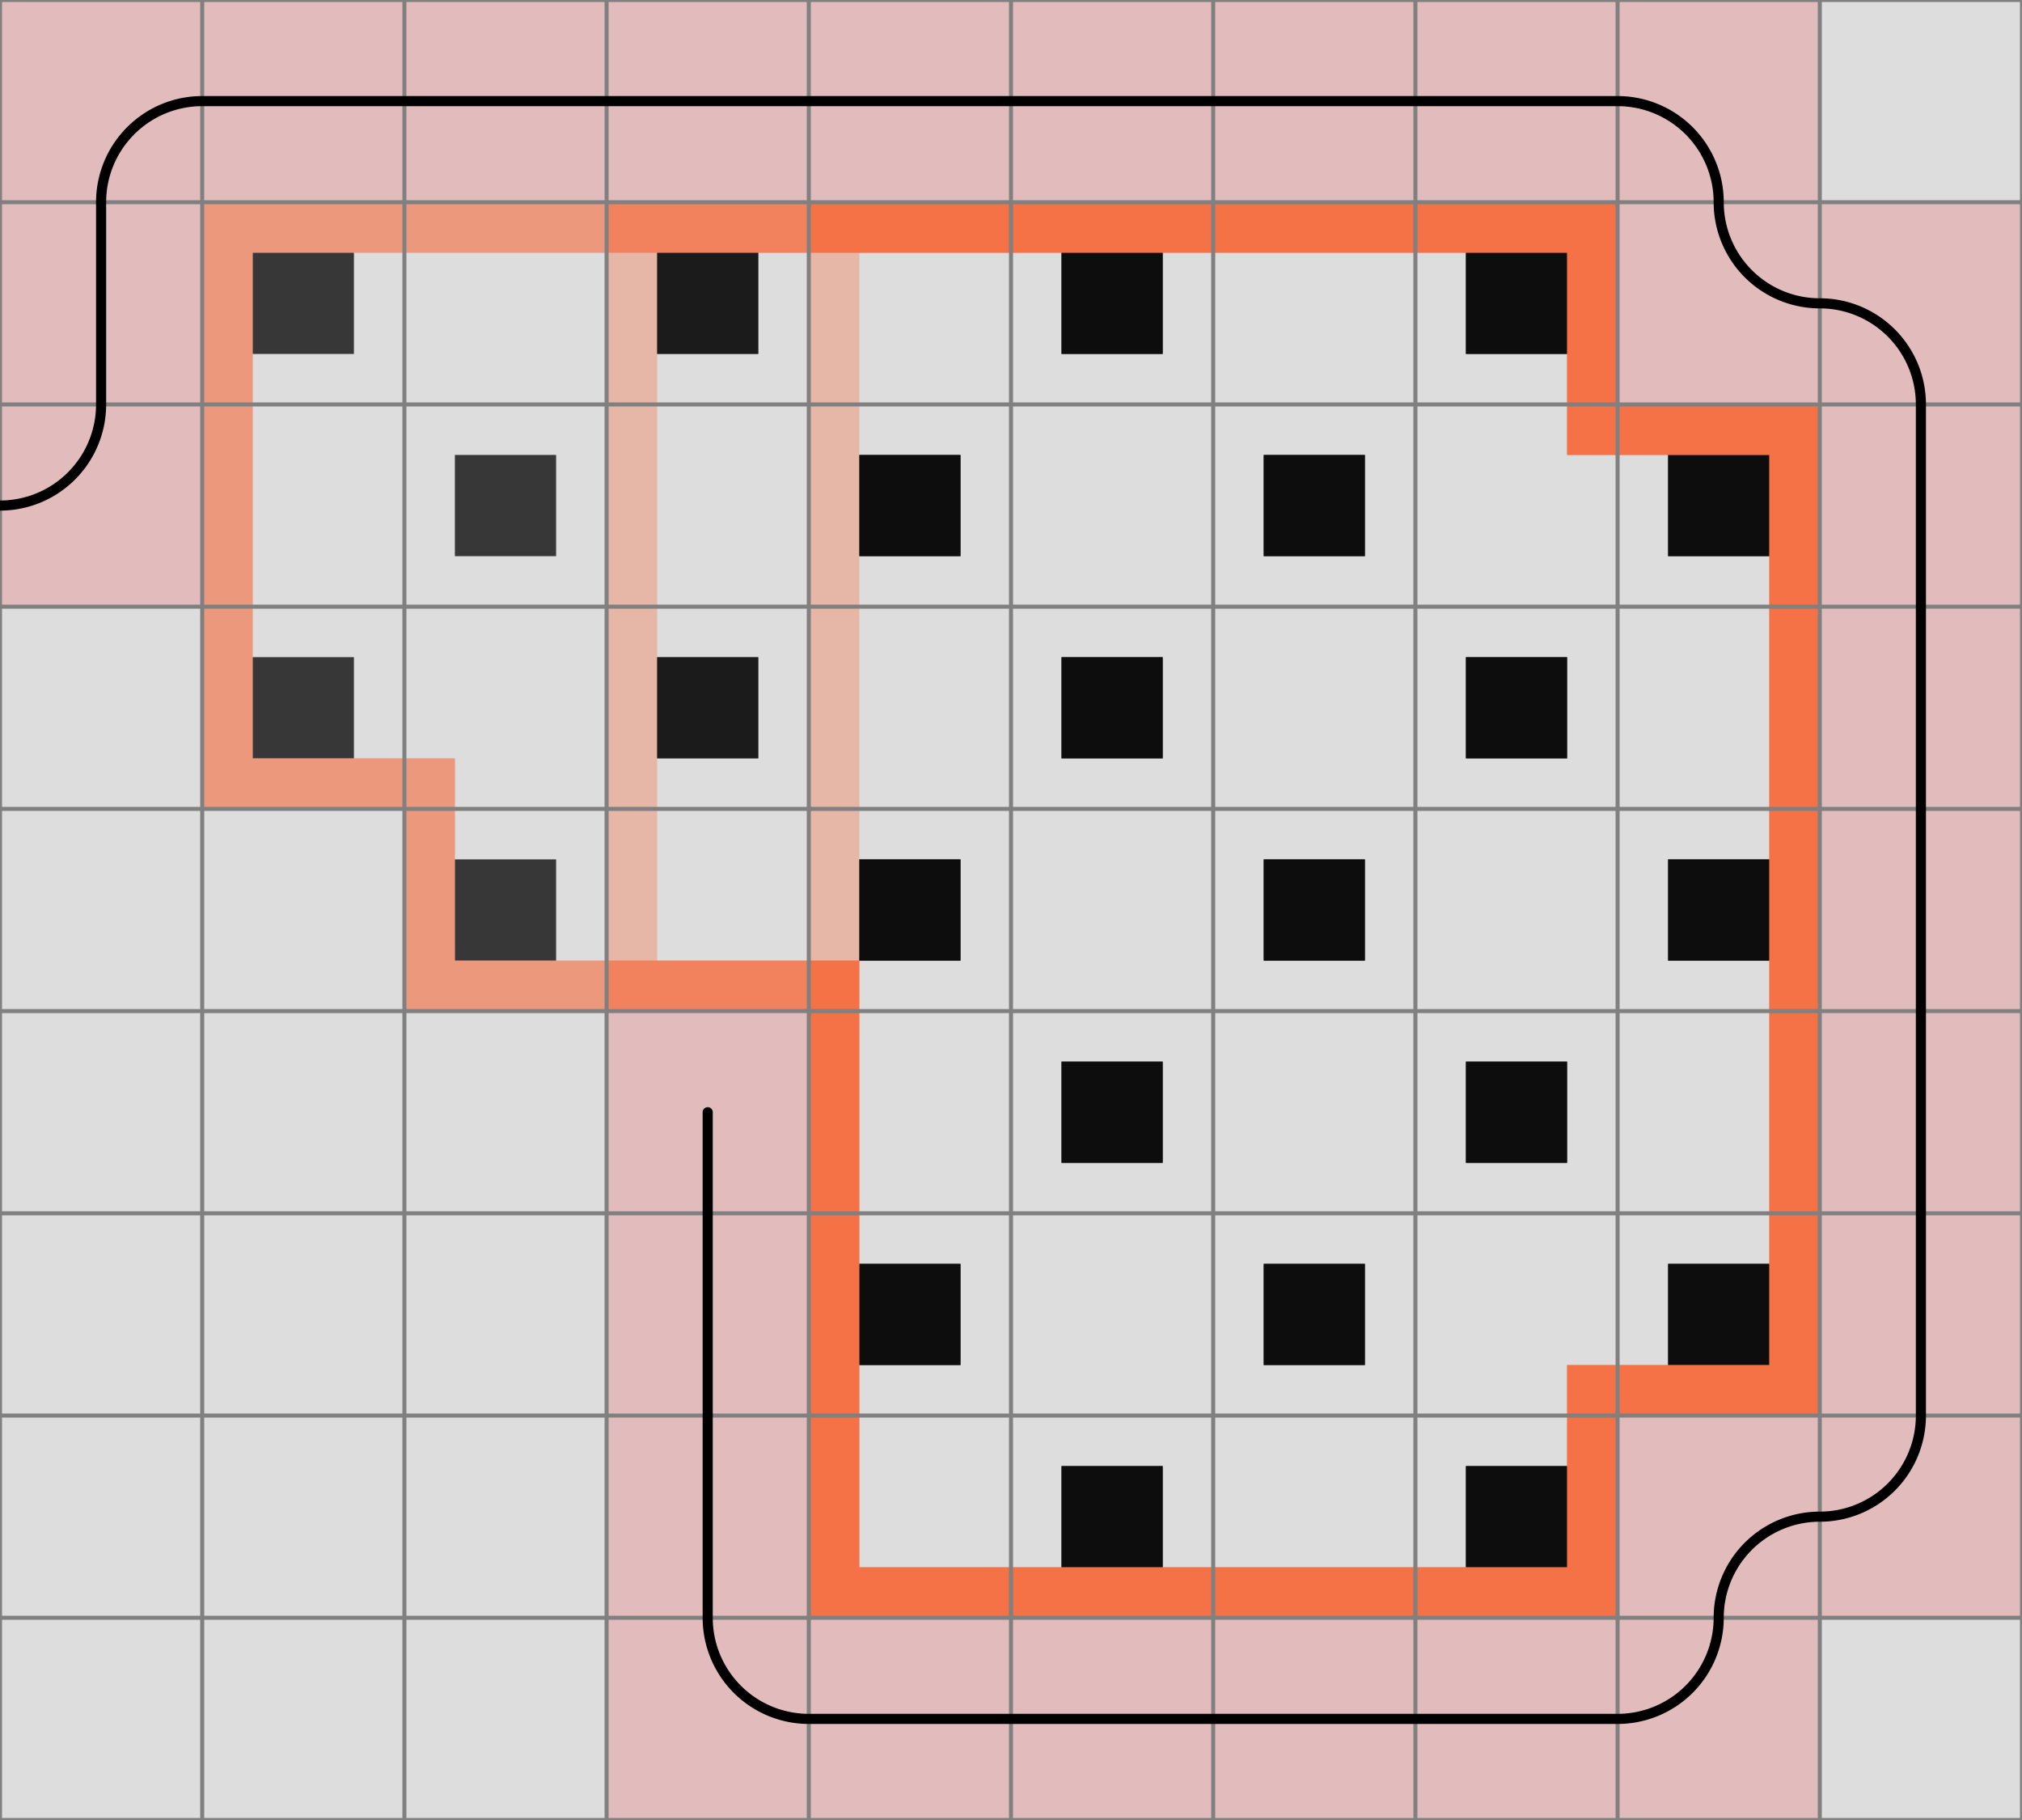 <svg xmlns="http://www.w3.org/2000/svg" viewBox="5 3 10 9">
	<path d="M0,0 h25 v25 h-25 z" fill="#dddddd" />
	<rect x="10.25" y="4.25" width="0.5" height="0.5" fill="black" fill-opacity="0.5"  />
	<rect x="12.25" y="4.25" width="0.5" height="0.5" fill="black" fill-opacity="0.5"  />
	<rect x="9.25" y="5.25" width="0.5" height="0.5" fill="black" fill-opacity="0.5"  />
	<rect x="11.25" y="5.25" width="0.5" height="0.5" fill="black" fill-opacity="0.5"  />
	<rect x="13.25" y="5.25" width="0.5" height="0.5" fill="black" fill-opacity="0.5"  />
	<rect x="10.25" y="6.25" width="0.5" height="0.5" fill="black" fill-opacity="0.5"  />
	<rect x="12.25" y="6.25" width="0.5" height="0.5" fill="black" fill-opacity="0.5"  />
	<rect x="9.25" y="7.25" width="0.5" height="0.5" fill="black" fill-opacity="0.5"  />
	<rect x="11.25" y="7.25" width="0.5" height="0.5" fill="black" fill-opacity="0.5"  />
	<rect x="13.25" y="7.25" width="0.5" height="0.5" fill="black" fill-opacity="0.5"  />
	<rect x="10.25" y="8.25" width="0.5" height="0.5" fill="black" fill-opacity="0.5"  />
	<rect x="12.25" y="8.25" width="0.5" height="0.5" fill="black" fill-opacity="0.5"  />
	<rect x="9.25" y="9.25" width="0.5" height="0.5" fill="black" fill-opacity="0.5"  />
	<rect x="11.25" y="9.25" width="0.5" height="0.5" fill="black" fill-opacity="0.5"  />
	<rect x="13.25" y="9.25" width="0.5" height="0.5" fill="black" fill-opacity="0.5"  />
	<rect x="10.25" y="10.25" width="0.5" height="0.5" fill="black" fill-opacity="0.5"  />
	<rect x="12.25" y="10.25" width="0.5" height="0.5" fill="black" fill-opacity="0.5"  />
	<rect x="8.25" y="4.25" width="0.5" height="0.5" fill="black" fill-opacity="0.5"  />
	<rect x="10.25" y="4.25" width="0.5" height="0.5" fill="black" fill-opacity="0.5"  />
	<rect x="12.25" y="4.25" width="0.5" height="0.5" fill="black" fill-opacity="0.5"  />
	<rect x="9.25" y="5.25" width="0.5" height="0.5" fill="black" fill-opacity="0.5"  />
	<rect x="11.25" y="5.25" width="0.5" height="0.5" fill="black" fill-opacity="0.5"  />
	<rect x="13.25" y="5.25" width="0.5" height="0.5" fill="black" fill-opacity="0.5"  />
	<rect x="8.25" y="6.25" width="0.5" height="0.5" fill="black" fill-opacity="0.5"  />
	<rect x="10.25" y="6.25" width="0.5" height="0.5" fill="black" fill-opacity="0.5"  />
	<rect x="12.25" y="6.25" width="0.5" height="0.5" fill="black" fill-opacity="0.5"  />
	<rect x="9.25" y="7.25" width="0.5" height="0.5" fill="black" fill-opacity="0.5"  />
	<rect x="11.25" y="7.25" width="0.5" height="0.5" fill="black" fill-opacity="0.5"  />
	<rect x="13.25" y="7.25" width="0.5" height="0.5" fill="black" fill-opacity="0.5"  />
	<rect x="10.25" y="8.25" width="0.5" height="0.5" fill="black" fill-opacity="0.5"  />
	<rect x="12.25" y="8.25" width="0.5" height="0.5" fill="black" fill-opacity="0.5"  />
	<rect x="9.25" y="9.25" width="0.5" height="0.5" fill="black" fill-opacity="0.5"  />
	<rect x="11.25" y="9.25" width="0.5" height="0.5" fill="black" fill-opacity="0.5"  />
	<rect x="13.25" y="9.25" width="0.5" height="0.5" fill="black" fill-opacity="0.5"  />
	<rect x="10.25" y="10.25" width="0.5" height="0.5" fill="black" fill-opacity="0.5"  />
	<rect x="12.25" y="10.25" width="0.5" height="0.5" fill="black" fill-opacity="0.5"  />
	<rect x="6.25" y="4.25" width="0.5" height="0.5" fill="black" fill-opacity="0.5"  />
	<rect x="8.25" y="4.25" width="0.5" height="0.5" fill="black" fill-opacity="0.5"  />
	<rect x="10.25" y="4.25" width="0.5" height="0.5" fill="black" fill-opacity="0.5"  />
	<rect x="12.25" y="4.25" width="0.5" height="0.5" fill="black" fill-opacity="0.5"  />
	<rect x="7.25" y="5.25" width="0.5" height="0.5" fill="black" fill-opacity="0.5"  />
	<rect x="9.25" y="5.25" width="0.5" height="0.5" fill="black" fill-opacity="0.5"  />
	<rect x="11.25" y="5.25" width="0.5" height="0.5" fill="black" fill-opacity="0.5"  />
	<rect x="13.25" y="5.25" width="0.5" height="0.5" fill="black" fill-opacity="0.5"  />
	<rect x="6.25" y="6.25" width="0.5" height="0.5" fill="black" fill-opacity="0.5"  />
	<rect x="8.25" y="6.25" width="0.5" height="0.5" fill="black" fill-opacity="0.5"  />
	<rect x="10.25" y="6.25" width="0.5" height="0.5" fill="black" fill-opacity="0.5"  />
	<rect x="12.25" y="6.25" width="0.5" height="0.5" fill="black" fill-opacity="0.5"  />
	<rect x="7.25" y="7.25" width="0.5" height="0.5" fill="black" fill-opacity="0.5"  />
	<rect x="9.25" y="7.25" width="0.5" height="0.5" fill="black" fill-opacity="0.5"  />
	<rect x="11.25" y="7.25" width="0.5" height="0.5" fill="black" fill-opacity="0.5"  />
	<rect x="13.25" y="7.25" width="0.5" height="0.5" fill="black" fill-opacity="0.5"  />
	<rect x="10.25" y="8.25" width="0.5" height="0.5" fill="black" fill-opacity="0.5"  />
	<rect x="12.25" y="8.25" width="0.5" height="0.5" fill="black" fill-opacity="0.5"  />
	<rect x="9.25" y="9.25" width="0.5" height="0.5" fill="black" fill-opacity="0.5"  />
	<rect x="11.25" y="9.25" width="0.5" height="0.5" fill="black" fill-opacity="0.5"  />
	<rect x="13.25" y="9.25" width="0.5" height="0.5" fill="black" fill-opacity="0.5"  />
	<rect x="10.25" y="10.25" width="0.5" height="0.5" fill="black" fill-opacity="0.5"  />
	<rect x="12.25" y="10.25" width="0.5" height="0.5" fill="black" fill-opacity="0.5"  />
	<rect x="6.25" y="4.25" width="0.5" height="0.5" fill="black" fill-opacity="0.5"  />
	<rect x="8.25" y="4.25" width="0.5" height="0.5" fill="black" fill-opacity="0.5"  />
	<rect x="10.25" y="4.25" width="0.5" height="0.5" fill="black" fill-opacity="0.5"  />
	<rect x="12.25" y="4.25" width="0.5" height="0.5" fill="black" fill-opacity="0.5"  />
	<rect x="7.25" y="5.25" width="0.5" height="0.5" fill="black" fill-opacity="0.5"  />
	<rect x="9.25" y="5.25" width="0.5" height="0.5" fill="black" fill-opacity="0.5"  />
	<rect x="11.25" y="5.25" width="0.5" height="0.5" fill="black" fill-opacity="0.5"  />
	<rect x="13.25" y="5.25" width="0.5" height="0.5" fill="black" fill-opacity="0.5"  />
	<rect x="6.25" y="6.25" width="0.5" height="0.5" fill="black" fill-opacity="0.5"  />
	<rect x="8.25" y="6.25" width="0.5" height="0.5" fill="black" fill-opacity="0.5"  />
	<rect x="10.25" y="6.25" width="0.5" height="0.5" fill="black" fill-opacity="0.5"  />
	<rect x="12.25" y="6.25" width="0.5" height="0.5" fill="black" fill-opacity="0.5"  />
	<rect x="7.25" y="7.25" width="0.5" height="0.5" fill="black" fill-opacity="0.5"  />
	<rect x="9.25" y="7.25" width="0.5" height="0.5" fill="black" fill-opacity="0.5"  />
	<rect x="11.25" y="7.25" width="0.5" height="0.5" fill="black" fill-opacity="0.5"  />
	<rect x="13.25" y="7.25" width="0.5" height="0.5" fill="black" fill-opacity="0.5"  />
	<rect x="10.25" y="8.25" width="0.5" height="0.5" fill="black" fill-opacity="0.5"  />
	<rect x="12.25" y="8.25" width="0.5" height="0.5" fill="black" fill-opacity="0.5"  />
	<rect x="9.25" y="9.25" width="0.5" height="0.5" fill="black" fill-opacity="0.5"  />
	<rect x="11.25" y="9.25" width="0.5" height="0.5" fill="black" fill-opacity="0.5"  />
	<rect x="13.25" y="9.25" width="0.5" height="0.5" fill="black" fill-opacity="0.5"  />
	<rect x="10.25" y="10.25" width="0.5" height="0.5" fill="black" fill-opacity="0.5"  />
	<rect x="12.25" y="10.25" width="0.5" height="0.5" fill="black" fill-opacity="0.5"  />
	<rect width="1" height="1" x="0" y="0" fill="#e2bcbc" fill-opacity="1" />
	<rect width="1" height="1" x="0" y="1" fill="#e2bcbc" fill-opacity="1" />
	<rect width="1" height="1" x="0" y="2" fill="#e2bcbc" fill-opacity="1" />
	<rect width="1" height="1" x="0" y="3" fill="#e2bcbc" fill-opacity="1" />
	<rect width="1" height="1" x="0" y="4" fill="#e2bcbc" fill-opacity="1" />
	<rect width="1" height="1" x="0" y="5" fill="#e2bcbc" fill-opacity="1" />
	<rect width="1" height="1" x="1" y="5" fill="#e2bcbc" fill-opacity="1" />
	<rect width="1" height="1" x="2" y="5" fill="#e2bcbc" fill-opacity="1" />
	<rect width="1" height="1" x="3" y="5" fill="#e2bcbc" fill-opacity="1" />
	<rect width="1" height="1" x="4" y="5" fill="#e2bcbc" fill-opacity="1" />
	<rect width="1" height="1" x="5" y="5" fill="#e2bcbc" fill-opacity="1" />
	<rect width="1" height="1" x="5" y="4" fill="#e2bcbc" fill-opacity="1" />
	<rect width="1" height="1" x="5" y="3" fill="#e2bcbc" fill-opacity="1" />
	<rect width="1" height="1" x="6" y="3" fill="#e2bcbc" fill-opacity="1" />
	<rect width="1" height="1" x="7" y="3" fill="#e2bcbc" fill-opacity="1" />
	<rect width="1" height="1" x="8" y="3" fill="#e2bcbc" fill-opacity="1" />
	<rect width="1" height="1" x="9" y="3" fill="#e2bcbc" fill-opacity="1" />
	<rect width="1" height="1" x="10" y="3" fill="#e2bcbc" fill-opacity="1" />
	<rect width="1" height="1" x="11" y="3" fill="#e2bcbc" fill-opacity="1" />
	<rect width="1" height="1" x="12" y="3" fill="#e2bcbc" fill-opacity="1" />
	<rect width="1" height="1" x="13" y="3" fill="#e2bcbc" fill-opacity="1" />
	<rect width="1" height="1" x="13" y="4" fill="#e2bcbc" fill-opacity="1" />
	<rect width="1" height="1" x="14" y="4" fill="#e2bcbc" fill-opacity="1" />
	<rect width="1" height="1" x="14" y="5" fill="#e2bcbc" fill-opacity="1" />
	<rect width="1" height="1" x="14" y="6" fill="#e2bcbc" fill-opacity="1" />
	<rect width="1" height="1" x="14" y="7" fill="#e2bcbc" fill-opacity="1" />
	<rect width="1" height="1" x="14" y="8" fill="#e2bcbc" fill-opacity="1" />
	<rect width="1" height="1" x="14" y="9" fill="#e2bcbc" fill-opacity="1" />
	<rect width="1" height="1" x="14" y="10" fill="#e2bcbc" fill-opacity="1" />
	<rect width="1" height="1" x="13" y="10" fill="#e2bcbc" fill-opacity="1" />
	<rect width="1" height="1" x="13" y="11" fill="#e2bcbc" fill-opacity="1" />
	<rect width="1" height="1" x="12" y="11" fill="#e2bcbc" fill-opacity="1" />
	<rect width="1" height="1" x="11" y="11" fill="#e2bcbc" fill-opacity="1" />
	<rect width="1" height="1" x="10" y="11" fill="#e2bcbc" fill-opacity="1" />
	<rect width="1" height="1" x="9" y="11" fill="#e2bcbc" fill-opacity="1" />
	<rect width="1" height="1" x="8" y="11" fill="#e2bcbc" fill-opacity="1" />
	<rect width="1" height="1" x="8" y="10" fill="#e2bcbc" fill-opacity="1" />
	<rect width="1" height="1" x="8" y="9" fill="#e2bcbc" fill-opacity="1" />
	<rect width="1" height="1" x="8" y="8" fill="#e2bcbc" fill-opacity="1" />
	<rect width="0.25" height="1" x="9" y="5" fill="#FF4000" fill-opacity="0.25" />
	<rect width="0.25" height="1" x="9" y="6" fill="#FF4000" fill-opacity="0.25" />
	<rect width="0.25" height="1" x="9" y="7" fill="#FF4000" fill-opacity="0.25" />
	<rect width="0.25" height="1" x="9" y="8" fill="#FF4000" fill-opacity="0.25" />
	<rect width="0.25" height="1" x="9" y="9" fill="#FF4000" fill-opacity="0.25" />
	<path d="M 9 11 v -1 h 0.25 v 0.75 h 0.75 v 0.25 z" fill="#FF4000" fill-opacity="0.25" />
	<rect width="1" height="0.25" x="10" y="10.75" fill="#FF4000" fill-opacity="0.25" />
	<rect width="1" height="0.25" x="11" y="10.75" fill="#FF4000" fill-opacity="0.25" />
	<path d="M 13 11 h -1 v -0.25 h 0.75 v -0.75 h 0.25 z" fill="#FF4000" fill-opacity="0.25" />
	<rect width="0.25" height="0.25" x="12.75" y="9.75" fill="#FF4000" fill-opacity="0.25" />
	<path d="M 14 10 h -1 v -0.25 h 0.75 v -0.75 h 0.25 z" fill="#FF4000" fill-opacity="0.25" />
	<rect width="0.25" height="1" x="13.75" y="8" fill="#FF4000" fill-opacity="0.25" />
	<rect width="0.25" height="1" x="13.75" y="7" fill="#FF4000" fill-opacity="0.25" />
	<rect width="0.25" height="1" x="13.75" y="6" fill="#FF4000" fill-opacity="0.25" />
	<path d="M 14 5 v 1 h -0.25 v -0.75 h -0.75 v -0.25 z" fill="#FF4000" fill-opacity="0.25" />
	<rect width="0.25" height="0.25" x="12.75" y="5" fill="#FF4000" fill-opacity="0.25" />
	<path d="M 13 4 v 1 h -0.25 v -0.75 h -0.75 v -0.25 z" fill="#FF4000" fill-opacity="0.25" />
	<rect width="1" height="0.25" x="11" y="4" fill="#FF4000" fill-opacity="0.25" />
	<rect width="1" height="0.25" x="10" y="4" fill="#FF4000" fill-opacity="0.25" />
	<path d="M 9 4 h 1 v 0.25 h -0.75 v 0.75 h -0.25 z" fill="#FF4000" fill-opacity="0.25" />
	<rect width="0.25" height="1" x="8" y="5" fill="#FF4000" fill-opacity="0.25" />
	<rect width="0.25" height="1" x="8" y="6" fill="#FF4000" fill-opacity="0.25" />
	<path d="M 8 8 v -1 h 0.25 v 0.75 h 0.75 v 0.25 z" fill="#FF4000" fill-opacity="0.25" />
	<rect width="0.25" height="0.25" x="9" y="7.75" fill="#FF4000" fill-opacity="0.25" />
	<rect width="0.25" height="1" x="9" y="8" fill="#FF4000" fill-opacity="0.25" />
	<rect width="0.25" height="1" x="9" y="9" fill="#FF4000" fill-opacity="0.25" />
	<path d="M 9 11 v -1 h 0.25 v 0.75 h 0.75 v 0.25 z" fill="#FF4000" fill-opacity="0.25" />
	<rect width="1" height="0.25" x="10" y="10.75" fill="#FF4000" fill-opacity="0.25" />
	<rect width="1" height="0.25" x="11" y="10.75" fill="#FF4000" fill-opacity="0.25" />
	<path d="M 13 11 h -1 v -0.25 h 0.75 v -0.75 h 0.25 z" fill="#FF4000" fill-opacity="0.25" />
	<rect width="0.25" height="0.25" x="12.75" y="9.75" fill="#FF4000" fill-opacity="0.25" />
	<path d="M 14 10 h -1 v -0.25 h 0.75 v -0.75 h 0.25 z" fill="#FF4000" fill-opacity="0.25" />
	<rect width="0.25" height="1" x="13.75" y="8" fill="#FF4000" fill-opacity="0.25" />
	<rect width="0.25" height="1" x="13.75" y="7" fill="#FF4000" fill-opacity="0.25" />
	<rect width="0.25" height="1" x="13.75" y="6" fill="#FF4000" fill-opacity="0.25" />
	<path d="M 14 5 v 1 h -0.25 v -0.75 h -0.75 v -0.25 z" fill="#FF4000" fill-opacity="0.25" />
	<rect width="0.25" height="0.25" x="12.75" y="5" fill="#FF4000" fill-opacity="0.25" />
	<path d="M 13 4 v 1 h -0.25 v -0.75 h -0.75 v -0.25 z" fill="#FF4000" fill-opacity="0.25" />
	<rect width="1" height="0.25" x="11" y="4" fill="#FF4000" fill-opacity="0.25" />
	<rect width="1" height="0.25" x="10" y="4" fill="#FF4000" fill-opacity="0.25" />
	<rect width="1" height="0.25" x="9" y="4" fill="#FF4000" fill-opacity="0.25" />
	<path d="M 8 4 h 1 v 0.25 h -0.75 v 0.75 h -0.25 z" fill="#FF4000" fill-opacity="0.25" />
	<rect width="0.25" height="0.25" x="7" y="6.75" fill="#FF4000" fill-opacity="0.25" />
	<path d="M 7 8 v -1 h 0.25 v 0.75 h 0.75 v 0.25 z" fill="#FF4000" fill-opacity="0.25" />
	<rect width="1" height="0.25" x="8" y="7.75" fill="#FF4000" fill-opacity="0.25" />
	<rect width="0.25" height="0.25" x="9" y="7.75" fill="#FF4000" fill-opacity="0.25" />
	<rect width="0.25" height="1" x="9" y="8" fill="#FF4000" fill-opacity="0.25" />
	<rect width="0.25" height="1" x="9" y="9" fill="#FF4000" fill-opacity="0.25" />
	<path d="M 9 11 v -1 h 0.25 v 0.75 h 0.75 v 0.25 z" fill="#FF4000" fill-opacity="0.25" />
	<rect width="1" height="0.25" x="10" y="10.75" fill="#FF4000" fill-opacity="0.25" />
	<rect width="1" height="0.25" x="11" y="10.75" fill="#FF4000" fill-opacity="0.25" />
	<path d="M 13 11 h -1 v -0.25 h 0.75 v -0.75 h 0.25 z" fill="#FF4000" fill-opacity="0.25" />
	<rect width="0.25" height="0.25" x="12.75" y="9.75" fill="#FF4000" fill-opacity="0.25" />
	<path d="M 14 10 h -1 v -0.25 h 0.75 v -0.75 h 0.25 z" fill="#FF4000" fill-opacity="0.25" />
	<rect width="0.25" height="1" x="13.75" y="8" fill="#FF4000" fill-opacity="0.25" />
	<rect width="0.25" height="1" x="13.75" y="7" fill="#FF4000" fill-opacity="0.25" />
	<rect width="0.25" height="1" x="13.75" y="6" fill="#FF4000" fill-opacity="0.25" />
	<path d="M 14 5 v 1 h -0.25 v -0.75 h -0.75 v -0.25 z" fill="#FF4000" fill-opacity="0.25" />
	<rect width="0.25" height="0.25" x="12.75" y="5" fill="#FF4000" fill-opacity="0.25" />
	<path d="M 13 4 v 1 h -0.25 v -0.75 h -0.75 v -0.25 z" fill="#FF4000" fill-opacity="0.25" />
	<rect width="1" height="0.25" x="11" y="4" fill="#FF4000" fill-opacity="0.25" />
	<rect width="1" height="0.25" x="10" y="4" fill="#FF4000" fill-opacity="0.25" />
	<rect width="1" height="0.25" x="9" y="4" fill="#FF4000" fill-opacity="0.25" />
	<rect width="1" height="0.25" x="8" y="4" fill="#FF4000" fill-opacity="0.25" />
	<rect width="1" height="0.25" x="7" y="4" fill="#FF4000" fill-opacity="0.25" />
	<path d="M 6 4 h 1 v 0.25 h -0.75 v 0.75 h -0.25 z" fill="#FF4000" fill-opacity="0.25" />
	<rect width="0.25" height="1" x="6" y="5" fill="#FF4000" fill-opacity="0.25" />
	<path d="M 6 7 v -1 h 0.25 v 0.75 h 0.75 v 0.25 z" fill="#FF4000" fill-opacity="0.25" />
	<rect width="0.25" height="0.25" x="7" y="6.75" fill="#FF4000" fill-opacity="0.25" />
	<path d="M 7 8 v -1 h 0.25 v 0.75 h 0.75 v 0.25 z" fill="#FF4000" fill-opacity="0.25" />
	<rect width="1" height="0.25" x="8" y="7.75" fill="#FF4000" fill-opacity="0.25" />
	<rect width="0.25" height="0.25" x="9" y="7.75" fill="#FF4000" fill-opacity="0.25" />
	<rect width="0.25" height="1" x="9" y="8" fill="#FF4000" fill-opacity="0.25" />
	<rect width="0.25" height="1" x="9" y="9" fill="#FF4000" fill-opacity="0.25" />
	<path d="M 9 11 v -1 h 0.25 v 0.75 h 0.75 v 0.25 z" fill="#FF4000" fill-opacity="0.25" />
	<rect width="1" height="0.25" x="10" y="10.75" fill="#FF4000" fill-opacity="0.25" />
	<rect width="1" height="0.25" x="11" y="10.75" fill="#FF4000" fill-opacity="0.25" />
	<path d="M 13 11 h -1 v -0.25 h 0.75 v -0.75 h 0.25 z" fill="#FF4000" fill-opacity="0.25" />
	<rect width="0.25" height="0.25" x="12.75" y="9.75" fill="#FF4000" fill-opacity="0.25" />
	<path d="M 14 10 h -1 v -0.25 h 0.75 v -0.75 h 0.25 z" fill="#FF4000" fill-opacity="0.25" />
	<rect width="0.25" height="1" x="13.75" y="8" fill="#FF4000" fill-opacity="0.25" />
	<rect width="0.25" height="1" x="13.75" y="7" fill="#FF4000" fill-opacity="0.25" />
	<rect width="0.25" height="1" x="13.75" y="6" fill="#FF4000" fill-opacity="0.25" />
	<path d="M 14 5 v 1 h -0.25 v -0.75 h -0.75 v -0.25 z" fill="#FF4000" fill-opacity="0.25" />
	<rect width="0.25" height="0.25" x="12.75" y="5" fill="#FF4000" fill-opacity="0.25" />
	<path d="M 13 4 v 1 h -0.25 v -0.75 h -0.75 v -0.25 z" fill="#FF4000" fill-opacity="0.25" />
	<rect width="1" height="0.25" x="11" y="4" fill="#FF4000" fill-opacity="0.25" />
	<rect width="1" height="0.25" x="10" y="4" fill="#FF4000" fill-opacity="0.25" />
	<rect width="1" height="0.25" x="9" y="4" fill="#FF4000" fill-opacity="0.25" />
	<rect width="1" height="0.25" x="8" y="4" fill="#FF4000" fill-opacity="0.25" />
	<rect width="1" height="0.25" x="7" y="4" fill="#FF4000" fill-opacity="0.25" />
	<path d="M 6 4 h 1 v 0.25 h -0.75 v 0.75 h -0.25 z" fill="#FF4000" fill-opacity="0.25" />
	<rect width="0.25" height="1" x="6" y="5" fill="#FF4000" fill-opacity="0.25" />
	<path d="M 6 7 v -1 h 0.25 v 0.75 h 0.75 v 0.25 z" fill="#FF4000" fill-opacity="0.25" />
	<path fill="transparent" stroke="gray" stroke-width="0.02" d="M 0.01 0 v 25" />
	<path fill="transparent" stroke="gray" stroke-width="0.02" d="M 0 0.01 h 25" />
	<path fill="transparent" stroke="gray" stroke-width="0.02" d="M 1 0 v 25" />
	<path fill="transparent" stroke="gray" stroke-width="0.02" d="M 0 1 h 25" />
	<path fill="transparent" stroke="gray" stroke-width="0.02" d="M 2 0 v 25" />
	<path fill="transparent" stroke="gray" stroke-width="0.02" d="M 0 2 h 25" />
	<path fill="transparent" stroke="gray" stroke-width="0.02" d="M 3 0 v 25" />
	<path fill="transparent" stroke="gray" stroke-width="0.02" d="M 0 3 h 25" />
	<path fill="transparent" stroke="gray" stroke-width="0.02" d="M 4 0 v 25" />
	<path fill="transparent" stroke="gray" stroke-width="0.02" d="M 0 4 h 25" />
	<path fill="transparent" stroke="gray" stroke-width="0.02" d="M 5 0 v 25" />
	<path fill="transparent" stroke="gray" stroke-width="0.02" d="M 0 5 h 25" />
	<path fill="transparent" stroke="gray" stroke-width="0.02" d="M 6 0 v 25" />
	<path fill="transparent" stroke="gray" stroke-width="0.02" d="M 0 6 h 25" />
	<path fill="transparent" stroke="gray" stroke-width="0.02" d="M 7 0 v 25" />
	<path fill="transparent" stroke="gray" stroke-width="0.02" d="M 0 7 h 25" />
	<path fill="transparent" stroke="gray" stroke-width="0.02" d="M 8 0 v 25" />
	<path fill="transparent" stroke="gray" stroke-width="0.02" d="M 0 8 h 25" />
	<path fill="transparent" stroke="gray" stroke-width="0.02" d="M 9 0 v 25" />
	<path fill="transparent" stroke="gray" stroke-width="0.02" d="M 0 9 h 25" />
	<path fill="transparent" stroke="gray" stroke-width="0.02" d="M 10 0 v 25" />
	<path fill="transparent" stroke="gray" stroke-width="0.02" d="M 0 10 h 25" />
	<path fill="transparent" stroke="gray" stroke-width="0.02" d="M 11 0 v 25" />
	<path fill="transparent" stroke="gray" stroke-width="0.02" d="M 0 11 h 25" />
	<path fill="transparent" stroke="gray" stroke-width="0.02" d="M 12 0 v 25" />
	<path fill="transparent" stroke="gray" stroke-width="0.02" d="M 0 12 h 25" />
	<path fill="transparent" stroke="gray" stroke-width="0.02" d="M 13 0 v 25" />
	<path fill="transparent" stroke="gray" stroke-width="0.02" d="M 0 13 h 25" />
	<path fill="transparent" stroke="gray" stroke-width="0.02" d="M 14 0 v 25" />
	<path fill="transparent" stroke="gray" stroke-width="0.02" d="M 0 14 h 25" />
	<path fill="transparent" stroke="gray" stroke-width="0.02" d="M 15 0 v 25" />
	<path fill="transparent" stroke="gray" stroke-width="0.02" d="M 0 15 h 25" />
	<path fill="transparent" stroke="gray" stroke-width="0.02" d="M 16 0 v 25" />
	<path fill="transparent" stroke="gray" stroke-width="0.02" d="M 0 16 h 25" />
	<path fill="transparent" stroke="gray" stroke-width="0.02" d="M 17 0 v 25" />
	<path fill="transparent" stroke="gray" stroke-width="0.02" d="M 0 17 h 25" />
	<path fill="transparent" stroke="gray" stroke-width="0.02" d="M 18 0 v 25" />
	<path fill="transparent" stroke="gray" stroke-width="0.02" d="M 0 18 h 25" />
	<path fill="transparent" stroke="gray" stroke-width="0.02" d="M 19 0 v 25" />
	<path fill="transparent" stroke="gray" stroke-width="0.02" d="M 0 19 h 25" />
	<path fill="transparent" stroke="gray" stroke-width="0.02" d="M 20 0 v 25" />
	<path fill="transparent" stroke="gray" stroke-width="0.02" d="M 0 20 h 25" />
	<path fill="transparent" stroke="gray" stroke-width="0.02" d="M 21 0 v 25" />
	<path fill="transparent" stroke="gray" stroke-width="0.02" d="M 0 21 h 25" />
	<path fill="transparent" stroke="gray" stroke-width="0.02" d="M 22 0 v 25" />
	<path fill="transparent" stroke="gray" stroke-width="0.02" d="M 0 22 h 25" />
	<path fill="transparent" stroke="gray" stroke-width="0.02" d="M 23 0 v 25" />
	<path fill="transparent" stroke="gray" stroke-width="0.02" d="M 0 23 h 25" />
	<path fill="transparent" stroke="gray" stroke-width="0.02" d="M 24 0 v 25" />
	<path fill="transparent" stroke="gray" stroke-width="0.02" d="M 0 24 h 25" />
	<path fill="transparent" stroke="gray" stroke-width="0.02" d="M 24.99 0 v 25" />
	<path fill="transparent" stroke="gray" stroke-width="0.02" d="M 0 24.99 h 25" />
	<path d="M 0.5 0.5
L 0.5 1
L 0.5 2
L 0.5 3
L 0.5 4
L 0.5 5
A 0.5 0.5 0 0 0 1 5.5
L 2 5.5
L 3 5.5
L 4 5.5
L 5 5.5
A 0.5 0.5 0 0 0 5.5 5
L 5.5 4
A 0.5 0.5 0 0 1 6 3.5
L 7 3.5
L 8 3.5
L 9 3.5
L 10 3.5
L 11 3.5
L 12 3.5
L 13 3.5
A 0.5 0.5 0 0 1 13.5 4
A 0.5 0.5 0 0 0 14 4.5
A 0.5 0.5 0 0 1 14.5 5
L 14.5 6
L 14.5 7
L 14.5 8
L 14.5 9
L 14.5 10
A 0.5 0.5 0 0 1 14 10.5
A 0.5 0.5 0 0 0 13.5 11
A 0.5 0.5 0 0 1 13 11.5
L 12 11.5
L 11 11.5
L 10 11.5
L 9 11.5
A 0.5 0.5 0 0 1 8.5 11
L 8.5 10
L 8.5 9
L 8.5 8.5" fill="white" fill-opacity="0" stroke="black" stroke-width="0.05" stroke-linecap="round" />
</svg>